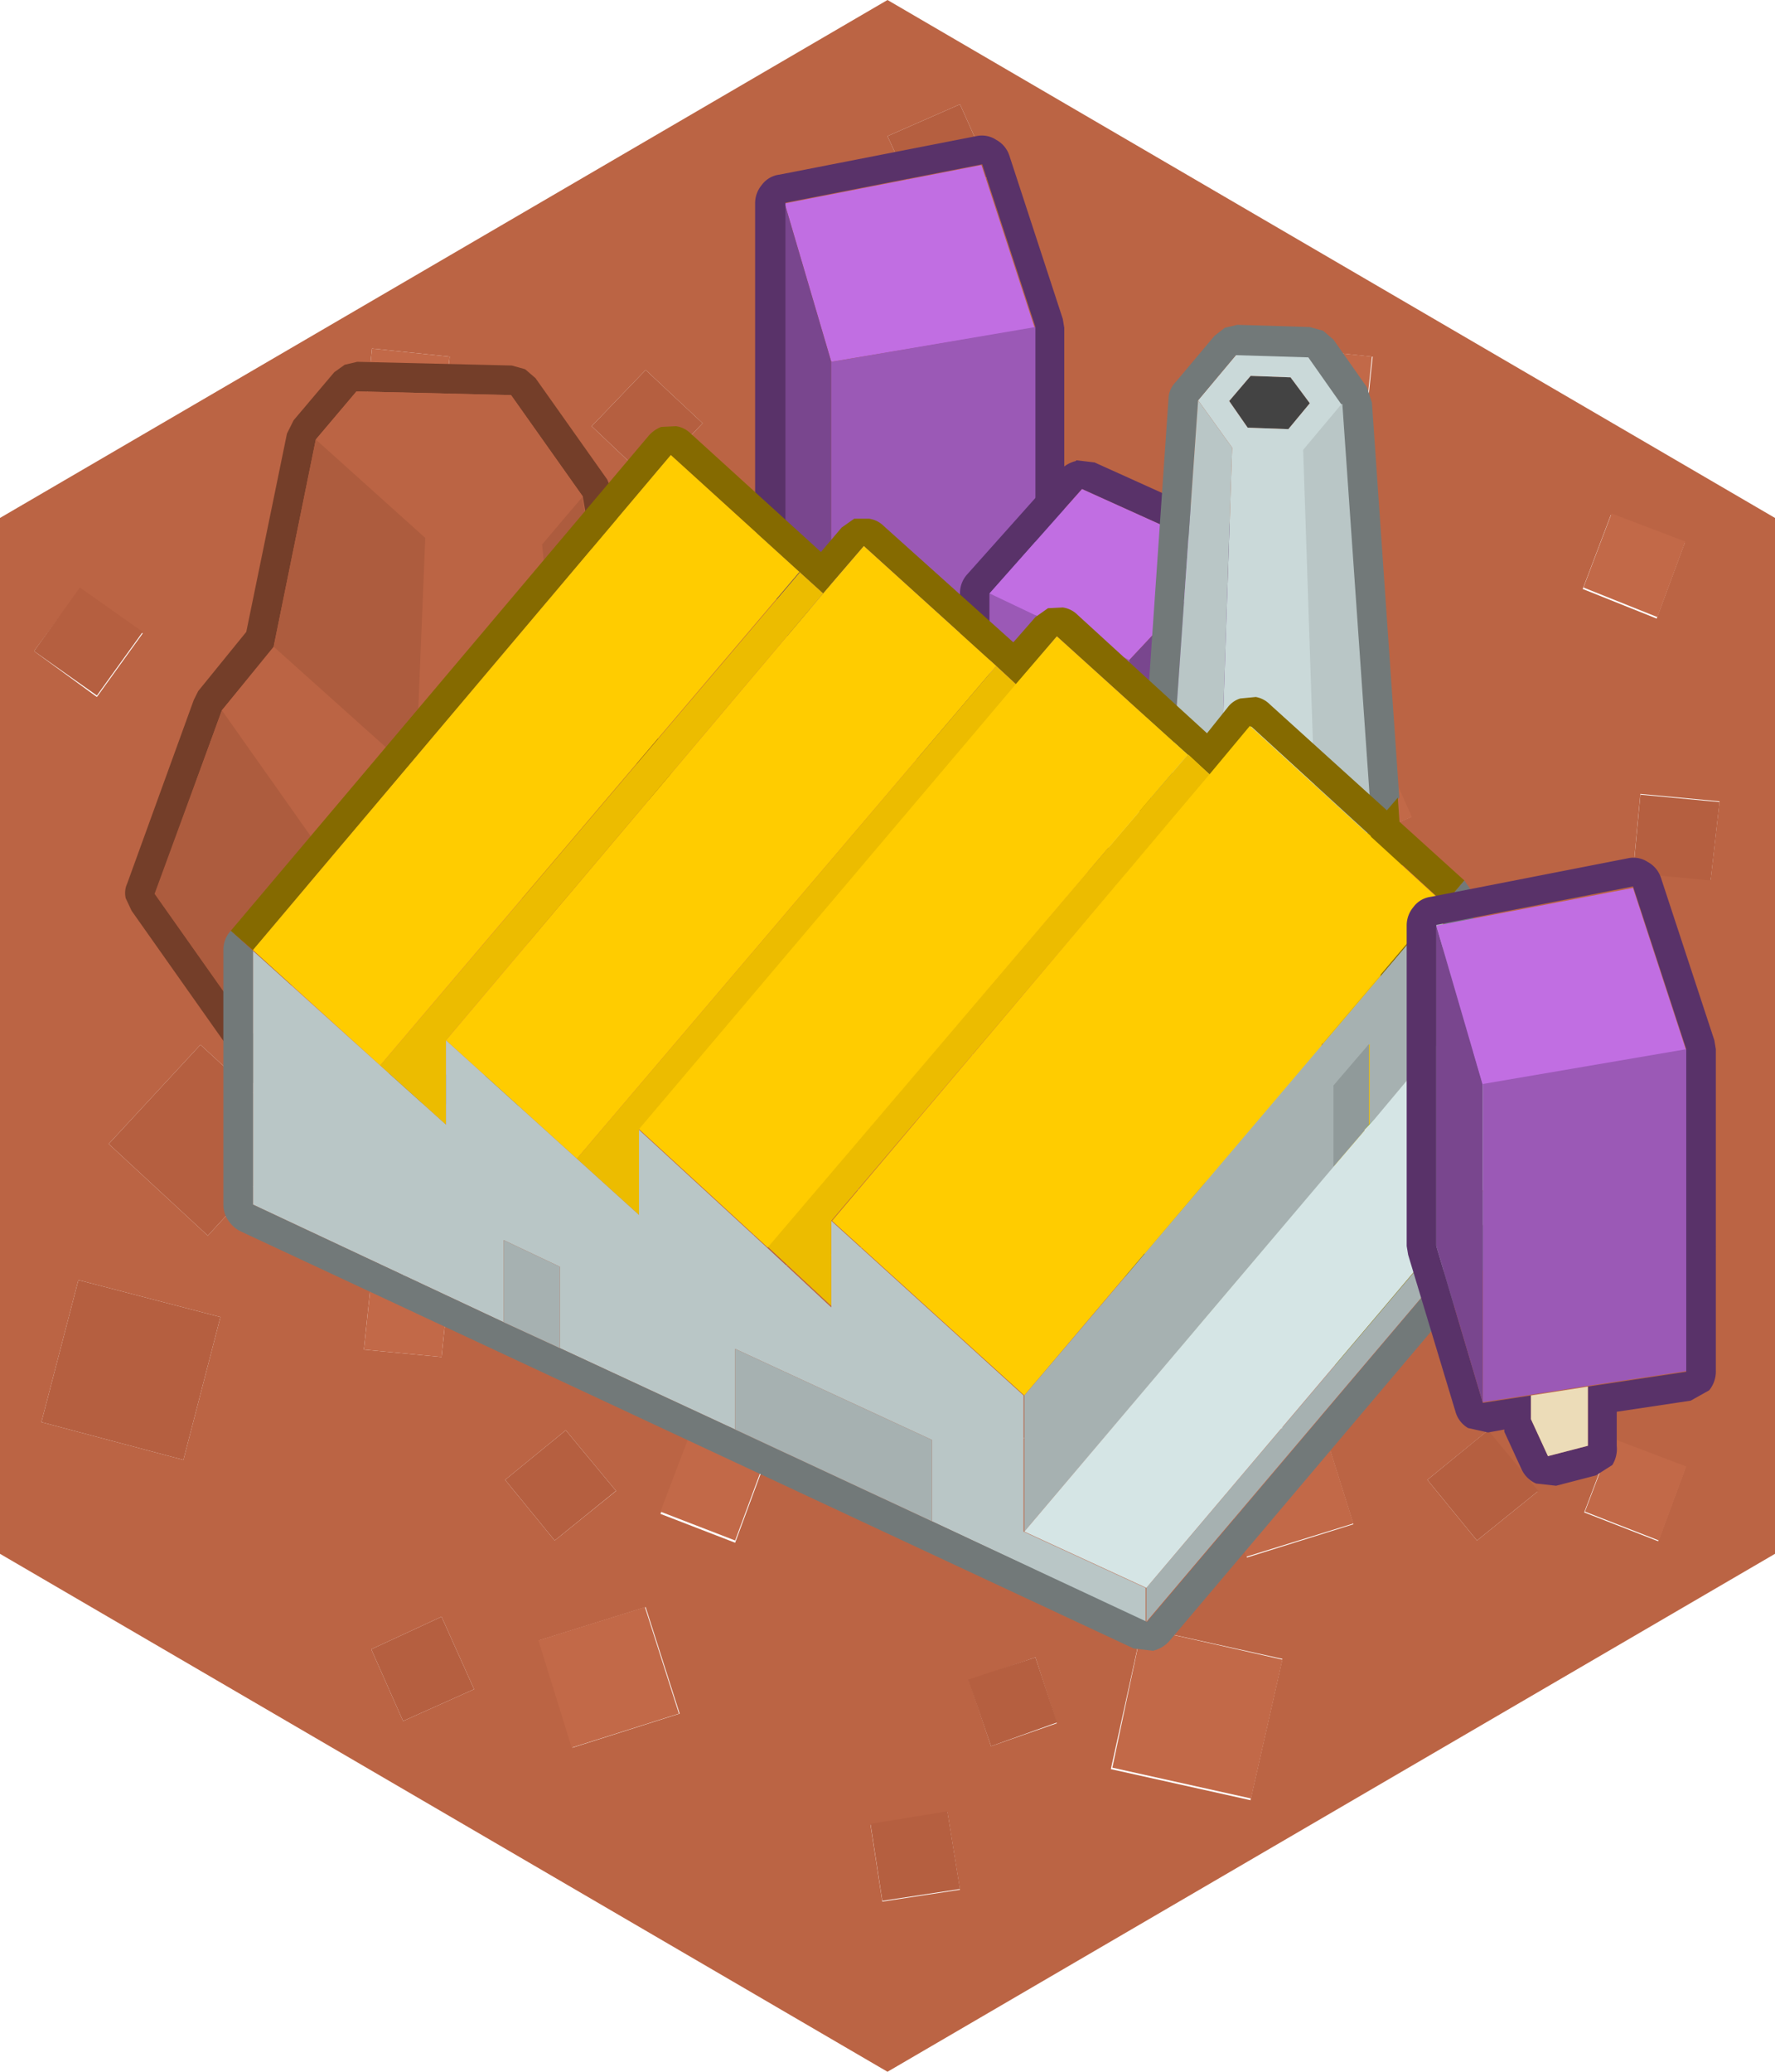 <svg xmlns="http://www.w3.org/2000/svg" viewBox="0 0 120 140"><defs><style>.cls-1{fill:#bb6444;}.cls-2{fill:#b55f40;}.cls-3{fill:#c26948;}.cls-4{fill:#c16ee2;}.cls-5{fill:#79468e;}.cls-6{fill:#593269;}.cls-7{fill:#9b59b6;}.cls-8{fill:#ecdcb8;}.cls-9{fill:#434343;}.cls-10{fill:#cad9d9;}.cls-11{fill:#727979;}.cls-12{fill:#b9c6c6;}.cls-13{fill:#ecbc00;}.cls-14{fill:#856a00;}.cls-15{fill:#fc0;}.cls-16{fill:#743e29;}.cls-17{fill:#ad5c3e;}.cls-18{fill:#d06e4b;}.cls-19{fill:#a6b1b1;}.cls-20{fill:#909a9a;}.cls-21{fill:#390;}.cls-22{fill:#d5e5e5;}</style></defs><title>Asset 115</title><g id="Layer_2" data-name="Layer 2"><g id="Layer_1-2" data-name="Layer 1"><path class="cls-1" d="M84.55,121.6l2.15-9.5L77.2,110l-2.1,9.55,9.45,2.1m-37-93L43.65,25,40,28.8l3.85,3.65L47.5,28.6M30.4,24.1l-5.25-.55-.55,5.3,5.25.5.55-5.25m3.75,13.55,3.35,4.1,4.15-3.35-3.4-4.1-4.1,3.35M30.85,50.3l-4.8,2.2,2.15,4.85L33,55.2l-2.15-4.9m11,17.45.4-3.7L33,63,31.9,72.3l9.3,1,.65-5.6h0m15.25,9h0L49.8,78.5l1.7,7.4,7.4-1.75-1.75-7.4M2.8,96.1l9.6,2.55L14.9,89,5.3,86.5,2.8,96.1M7.35,77.3l6.7,6.2,6.2-6.75-6.7-6.15-6.2,6.7M2.3,44l4.25,3.1,3.1-4.3-4.25-3L2.3,44M53.85,39.3l.6,5.25L59.7,44l-.6-5.3-5.25.65m-8,14.15L43.6,46.2l-7.2,2.3,2.25,7.2,7.25-2.25M44.65,39.8l5.05,2,1.85-5-5-1.9-1.9,5m1.9,57.4-1.9,5,5.05,1.95,1.85-5-5-1.9M30.4,86.45,25.15,86,24.6,91.2l5.25.5.55-5.25m11.25,14.3-3.4-4.1L34.15,100l3.35,4.1,4.15-3.35m2,7.85-7.2,2.25,2.25,7.25,7.25-2.3-2.3-7.2M13.9,50l-2.1,9.55,9.45,2.1,2.15-9.5L13.9,50m18.15,64.15-2.2-4.9-4.75,2.2,2.15,4.85,4.8-2.15M0,35,60,0l60,35v70L60,140,0,105V35M92.75,24.1l-5.25-.55L87,28.85l5.25.5.55-5.25M113.9,36.7l-5-1.9-1.9,5,5,2,1.85-5M70,49.6l-4.5,1.55L67,55.6l4.45-1.5L70,49.6M62.2,14l4.85-2.15L64.9,7.05,60,9.2,62.2,14m31,36.3-4.8,2.2,2.15,4.85L95.4,55.2l-2.2-4.9M75.9,70.6l-6.2,6.7,6.75,6.2,6.15-6.75L75.9,70.6M95.35,63l-1.1,9.3,9.3,1,.65-5.6h0l.4-3.7-9.3-1m-9.6-10.85L76.25,50l-2.1,9.55,9.45,2.1,2.15-9.5m5.75-11.6L89.2,33.3,82,35.6l2.3,7.25,7.25-2.3M67.05,74.2,64.9,69.4,60,71.55l2.2,4.85,4.85-2.2m.6,12.3L65.2,96.1l9.55,2.55L77.25,89l-9.6-2.5M89.2,95.65,82,98l2.3,7.25L91.5,103l-2.3-7.3m3.55-9.2L87.5,86,87,91.2l5.25.5.55-5.25M98,76l-3.1,4.3,4.35,3.1,3-4.3L98,76m18.25-21.85-5.35-.5-.5,5.3,5.25.5.6-5.3M109,97.2l-1.9,5,5,1.95,1.85-5-5-1.9m-5,3.55-3.4-4.1L96.5,100l3.35,4.1,4.15-3.35m-32.55,15.7L70,112l-4.5,1.55L67,118l4.45-1.55m-7.4,6-5.2.85.8,5.2,5.25-.8-.85-5.25"/><path class="cls-2" d="M47.5,28.6l-3.65,3.85L40,28.8,43.65,25,47.5,28.6m-13.35,9,4.1-3.35,3.4,4.1L37.5,41.75l-3.35-4.1m10.5,2.15,1.9-5,5,1.9-1.85,5-5.05-2M45.9,53.45,38.65,55.7,36.4,48.5l7.2-2.3,2.3,7.25m8-14.15,5.25-.65.6,5.3-5.25.6-.6-5.25M2.3,44,5.4,39.7l4.25,3-3.1,4.3L2.3,44M7.35,77.3l6.2-6.7,6.7,6.15-6.2,6.75-6.7-6.2M2.8,96.1l2.5-9.6L14.9,89l-2.5,9.65L2.8,96.1M57.15,76.75l1.75,7.4L51.5,85.9l-1.7-7.4,7.3-1.75h0m-15.25-9h0l-.65,5.6-9.3-1L33,63l9.35,1-.4,3.7m-.25,33L37.5,104.1,34.15,100l4.1-3.35,3.4,4.1m-9.6,13.4-4.8,2.15-2.15-4.85,4.75-2.2,2.2,4.9M62.2,14,60,9.2l4.9-2.15,2.15,4.8L62.2,14M70,49.6l1.5,4.5L67,55.6l-1.55-4.45L70,49.6M91.5,40.55l-7.25,2.3L82,35.6l7.25-2.3,2.3,7.25m-5.75,11.6-2.15,9.5-9.45-2.1L76.25,50l9.5,2.15M95.35,63l9.3,1-.4,3.7h0l-.65,5.6-9.3-1,1.1-9.3M75.9,70.6l6.7,6.15L76.45,83.5,69.7,77.3l6.2-6.7M67.65,86.5l9.6,2.5-2.5,9.65L65.2,96.1l2.45-9.6m25.1,0L92.2,91.7,87,91.2,87.5,86l5.25.5m23.5-32.3-.6,5.3L110.4,59l.5-5.3,5.35.5M104,100.75l-4.15,3.35L96.5,100l4.1-3.35,3.4,4.1M64.05,122.4l.85,5.25-5.25.8-.8-5.2,5.2-.85m7.4-6L67,118l-1.55-4.5L70,112l1.5,4.5"/><path class="cls-3" d="M30.4,24.1l-.55,5.25-5.25-.5.55-5.3,5.25.55m.45,26.2L33,55.2l-4.8,2.15L26.05,52.5l4.8-2.2M30.4,86.45l-.55,5.25-5.25-.5L25.15,86l5.25.5M46.55,97.2l5,1.9-1.85,5-5.05-1.95,1.9-5M13.9,50l9.5,2.15-2.15,9.5-9.45-2.1L13.9,50m29.7,58.6,2.3,7.2-7.25,2.3-2.25-7.25,7.2-2.25m70.3-71.9-1.85,5-5-2,1.9-5,5,1.9M92.75,24.1l-.55,5.25L87,28.85l.55-5.3,5.25.55m.45,26.2,2.2,4.9-4.85,2.15L88.4,52.5l4.8-2.2M67.05,74.2,62.2,76.4,60,71.55l4.9-2.15,2.15,4.8M89.2,95.65l2.3,7.3-7.25,2.25L82,98l7.25-2.3M98,76l4.3,3.1-3,4.3L94.9,80.3,98,76m11,21.2,5,1.9-1.85,5-5-1.95,1.9-5m-24.4,24.4-9.45-2.1L77.2,110l9.5,2.15-2.15,9.5"/><path class="cls-4" d="M56.2,24.45l-3.15-10.7,13.3-2.6,3.6,11L56.2,24.45"/><path class="cls-5" d="M56.2,24.45V46L53.05,35.4V13.75l3.15,10.7"/><path class="cls-6" d="M70,22.1l-3.6-11-13.3,2.6V35.4L56.2,46l3.25-.5v1.6l1.15,2.5,2.7-.7v-4l6.65-1V22.1M51.5,12.5a1.74,1.74,0,0,1,1.2-.7L66,9.2a1.76,1.76,0,0,1,1.35.25,1.88,1.88,0,0,1,.9,1.1l3.6,11,.1.6V43.85a2,2,0,0,1-.45,1.3,2.21,2.21,0,0,1-1.25.7l-5,.75v2.3a2.05,2.05,0,0,1-.4,1.25,2.42,2.42,0,0,1-1.1.7l-2.7.7-1.35-.15a1.91,1.91,0,0,1-1-.95L57.65,48l0-.15-1.1.2-1.35-.3a1.86,1.86,0,0,1-.85-1.1L51.15,36l-.1-.6V13.75a1.92,1.92,0,0,1,.45-1.25"/><path class="cls-7" d="M56.2,24.45,70,22.1V43.85l-6.65,1-3.85.6L56.2,46V24.45"/><path class="cls-8" d="M63.3,44.9v4l-2.7.7-1.15-2.5V45.5l3.85-.6"/><path class="cls-6" d="M73.2,54v2.6l2.1.8,2-1.85V54.1L83,48V37.5l-9.85-4.45L66.9,40.1V50.9L73.2,54M72.75,31.1l1.25.15,9.85,4.45.85.75.3,1V48a2,2,0,0,1-.55,1.4l-5.2,5.5v.6l-.15.8-.45.65-2,1.85-1,.5-1.1,0-2.1-.8a2,2,0,0,1-1.3-1.9V55.2l-5.15-2.5L65.2,52a2,2,0,0,1-.3-1.05V40.1a1.89,1.89,0,0,1,.5-1.3l6.25-7a2.11,2.11,0,0,1,1.1-.65"/><path class="cls-7" d="M66.9,40.1l9.45,4.5L76.1,55.3,73.2,54,66.9,50.9V40.1"/><path class="cls-4" d="M66.9,40.1l6.25-7.05L83,37.5l-6.65,7.1L66.9,40.1"/><path class="cls-5" d="M76.35,44.6,83,37.5V48l-5.75,6.1L76.1,55.3l.25-10.7"/><path class="cls-8" d="M73.2,54l2.9,1.35,1.15-1.2v1.4l-2,1.85-2.1-.8V54"/><path class="cls-9" d="M84.55,25.4l2.7.1,1.3,1.75L87.1,29l-2.75-.1L83.1,27.1l1.45-1.7"/><path class="cls-10" d="M84.55,25.4,83.1,27.1l1.25,1.8,2.75.1,1.45-1.75-1.3-1.75-2.7-.1M81,27.05l2.6-3.1,4.9.15,2.25,3.2-2.6,3.1,1,29.9-6.85-.15,1-29.9L81,27.05"/><path class="cls-11" d="M81,27.05,79,55.6v0l-1.8-2.55L79,26.9a1.68,1.68,0,0,1,.5-1.1l2.6-3.1.7-.55.85-.2,4.9.15.9.25.7.6,2.25,3.2.35,1.05,1.85,26.7L92.7,56.05v0l-2-28.7-2.25-3.2L83.55,24,81,27.05"/><path class="cls-12" d="M81,27.05l2.3,3.2-1,29.9L79,55.6l2-28.55m9.75.25,2,28.7-3.65,4.3-1-29.9,2.6-3.1"/><path class="cls-13" d="M79,55.65v0l3.25,4.55L81.1,90,77,84.2l2-28.55M92.7,56v0l2,28.6L90,90.25l-.9-29.95L92.7,56"/><path class="cls-14" d="M77.15,53.1,79,55.65,77,84.2,81.1,90l8.85.25,4.7-5.6-2-28.6,1.85-2.15,2.1,30.65A2,2,0,0,1,96.2,86l-4.7,5.6-.7.55-.9.15L81.05,92l-.9-.2-.65-.65-4.1-5.8a1.9,1.9,0,0,1-.4-1.3L77.15,53.1"/><path class="cls-15" d="M82.2,60.15l6.85.15.9,30L81.1,90l1.1-29.85"/><path class="cls-16" d="M39.4,33.55,34.55,26.7,24.1,26.45,21.35,29.7l-2.85,14L15,48l-4.5,12.4,8.4,11.9,18,.5,9.55-11.4L42,48.7,39.4,33.55m-3.2-8,4.85,6.85.35.85,2.5,15,4.45,12.5.1,1-.45,1L38.45,74.1l-.7.55-.9.15-18-.5-.9-.2-.65-.65-8.4-11.9L8.5,60.7a1.54,1.54,0,0,1,.1-1l4.5-12.4.3-.6,3.25-4L19.4,29.3l.45-.9,2.75-3.25.7-.5.85-.2,10.45.25.9.25.7.6"/><path class="cls-1" d="M21.35,29.7l2.75-3.25,10.45.25,4.85,6.85L36.65,36.8,38.4,53.05l-3.6,4.2-13.6-.4L15,48l3.55-4.3,9.6,8.6.65-15.95-7.4-6.65"/><path class="cls-17" d="M21.35,29.7l7.4,6.65L28.1,52.3l-9.6-8.6,2.85-14m18,3.85L42,48.7l4.5,12.7L36.9,72.8,34.8,57.25l3.6-4.2L36.65,36.8l2.75-3.25M18.85,72.3l-8.4-11.9L15,48l6.25,8.85L18.85,72.3"/><path class="cls-18" d="M18.85,72.3,21.2,56.85l13.6.4L36.9,72.8l-18-.5"/><path class="cls-14" d="M15.6,62.9,43.85,29.45a2.13,2.13,0,0,1,.85-.6l1-.05a1.76,1.76,0,0,1,1,.5l8.8,8,1.4-1.65.85-.6,1,0a1.76,1.76,0,0,1,1,.5L68.5,43.4l.1-.1L70,41.7l.85-.6,1-.05a1.76,1.76,0,0,1,1,.5l8.75,8L83,47.8a1.67,1.67,0,0,1,.85-.6l1.05-.1a1.76,1.76,0,0,1,.95.5L99,59.5l-1.4,1.65V61l-13-11.9-2.75,3.3L80.3,51l-8.85-8L68.7,46.25,67.35,45,58.4,36.9l-2.75,3.2-1.6-1.45-8.7-7.9L17.1,64.2v0L15.6,62.9"/><path class="cls-13" d="M54.05,38.65l1.6,1.45L30.15,70.3V76L25.7,72l28.35-33.3M67.35,45l1.35,1.25L43.2,76.35V82.1L39,78.3,67.35,45m13,6,1.45,1.35L56.2,82.5v5.75l-4.3-4L80.3,51"/><path class="cls-15" d="M80.3,51,51.9,84.3l-8.7-8,25.5-30.1L71.45,43l8.85,8M17.1,64.2,45.35,30.75l8.7,7.9L25.7,72,17.1,64.2M55.65,40.1l2.75-3.2L67.35,45,39,78.3l-8.85-8,25.5-30.2m26.1,12.25,2.75-3.3,13,11.9L69.25,94.3l-13-11.8L81.75,52.35"/><path class="cls-12" d="M17.1,64.25v0L25.7,72l4.45,4V70.3l8.85,8,4.2,3.8V76.35l8.7,8,4.3,4V82.5l13,11.8v9.2l8.25,3.8v2.3L63,102.8V97.3L49.7,91.15V96.6L37.85,91.1V85.6l-3.8-1.8v5.55L17.1,81.4V64.25"/><path class="cls-11" d="M17.1,64.25V81.4l16.95,7.95,3.8,1.75L49.7,96.6,63,102.8l14.55,6.8,28.25-33.35V74l-8.2-3.85V61.15L99,59.5l.45.65.15.8v7.9l7,3.3.85.75.3,1v2.3a2,2,0,0,1-.45,1.3L79.05,110.9a2.11,2.11,0,0,1-1.1.65l-1.3-.15L16.25,83.2a2.09,2.09,0,0,1-.8-.7,1.89,1.89,0,0,1-.35-1.1V64.2a1.89,1.89,0,0,1,.5-1.3l1.5,1.35"/><path class="cls-19" d="M97.55,61V70.1L93,75.6l-.4.4V70.55l-2.4,2.8v5.5L69.25,103.5V94.3L97.55,61m-63.5,28.4V83.8l3.8,1.8v5.5l-3.8-1.75M49.7,96.6V91.15L63,97.3v5.5L49.7,96.6m27.8,13v-2.3L105.75,74v2.3L77.5,109.6"/><path class="cls-20" d="M90.15,78.85v-5.5l2.4-2.8V76l-.3.35v.05l-2.1,2.45"/><path class="cls-21" d="M92.25,76.35l.3-.35.4-.4-.7.75"/><path class="cls-22" d="M92.25,76.35l.7-.75,4.6-5.5,8.2,3.85L77.5,107.3l-8.25-3.8,20.9-24.65,2.1-2.45v-.05"/><path class="cls-6" d="M95.1,84.2V62.55a1.92,1.92,0,0,1,.45-1.25,1.74,1.74,0,0,1,1.2-.7l13.3-2.6a1.76,1.76,0,0,1,1.35.25,1.88,1.88,0,0,1,.9,1.1l3.6,10.95.1.6V92.65a2,2,0,0,1-.45,1.3l-1.25.7-5,.75v2.3A2.05,2.05,0,0,1,109,99l-1.1.7-2.7.7-1.35-.15a1.91,1.91,0,0,1-1-1l-1.15-2.5,0-.15-1.1.2-1.35-.3a1.86,1.86,0,0,1-.85-1.1L95.2,84.8l-.1-.6m2-21.65V84.2l3.15,10.6,3.25-.5v1.6l1.15,2.5,2.7-.7v-4l6.65-1V70.9l-3.6-11-13.3,2.6"/><path class="cls-5" d="M97.1,62.55l3.15,10.7V94.8L97.1,84.2V62.55"/><path class="cls-4" d="M97.1,62.55,110.4,60l3.6,11-13.75,2.35L97.1,62.55"/><path class="cls-7" d="M114,70.9V92.65l-6.65,1-3.85.6-3.25.5V73.25L114,70.9"/><path class="cls-8" d="M107.35,93.7v4l-2.7.7-1.15-2.5V94.3l3.85-.6"/></g></g></svg>